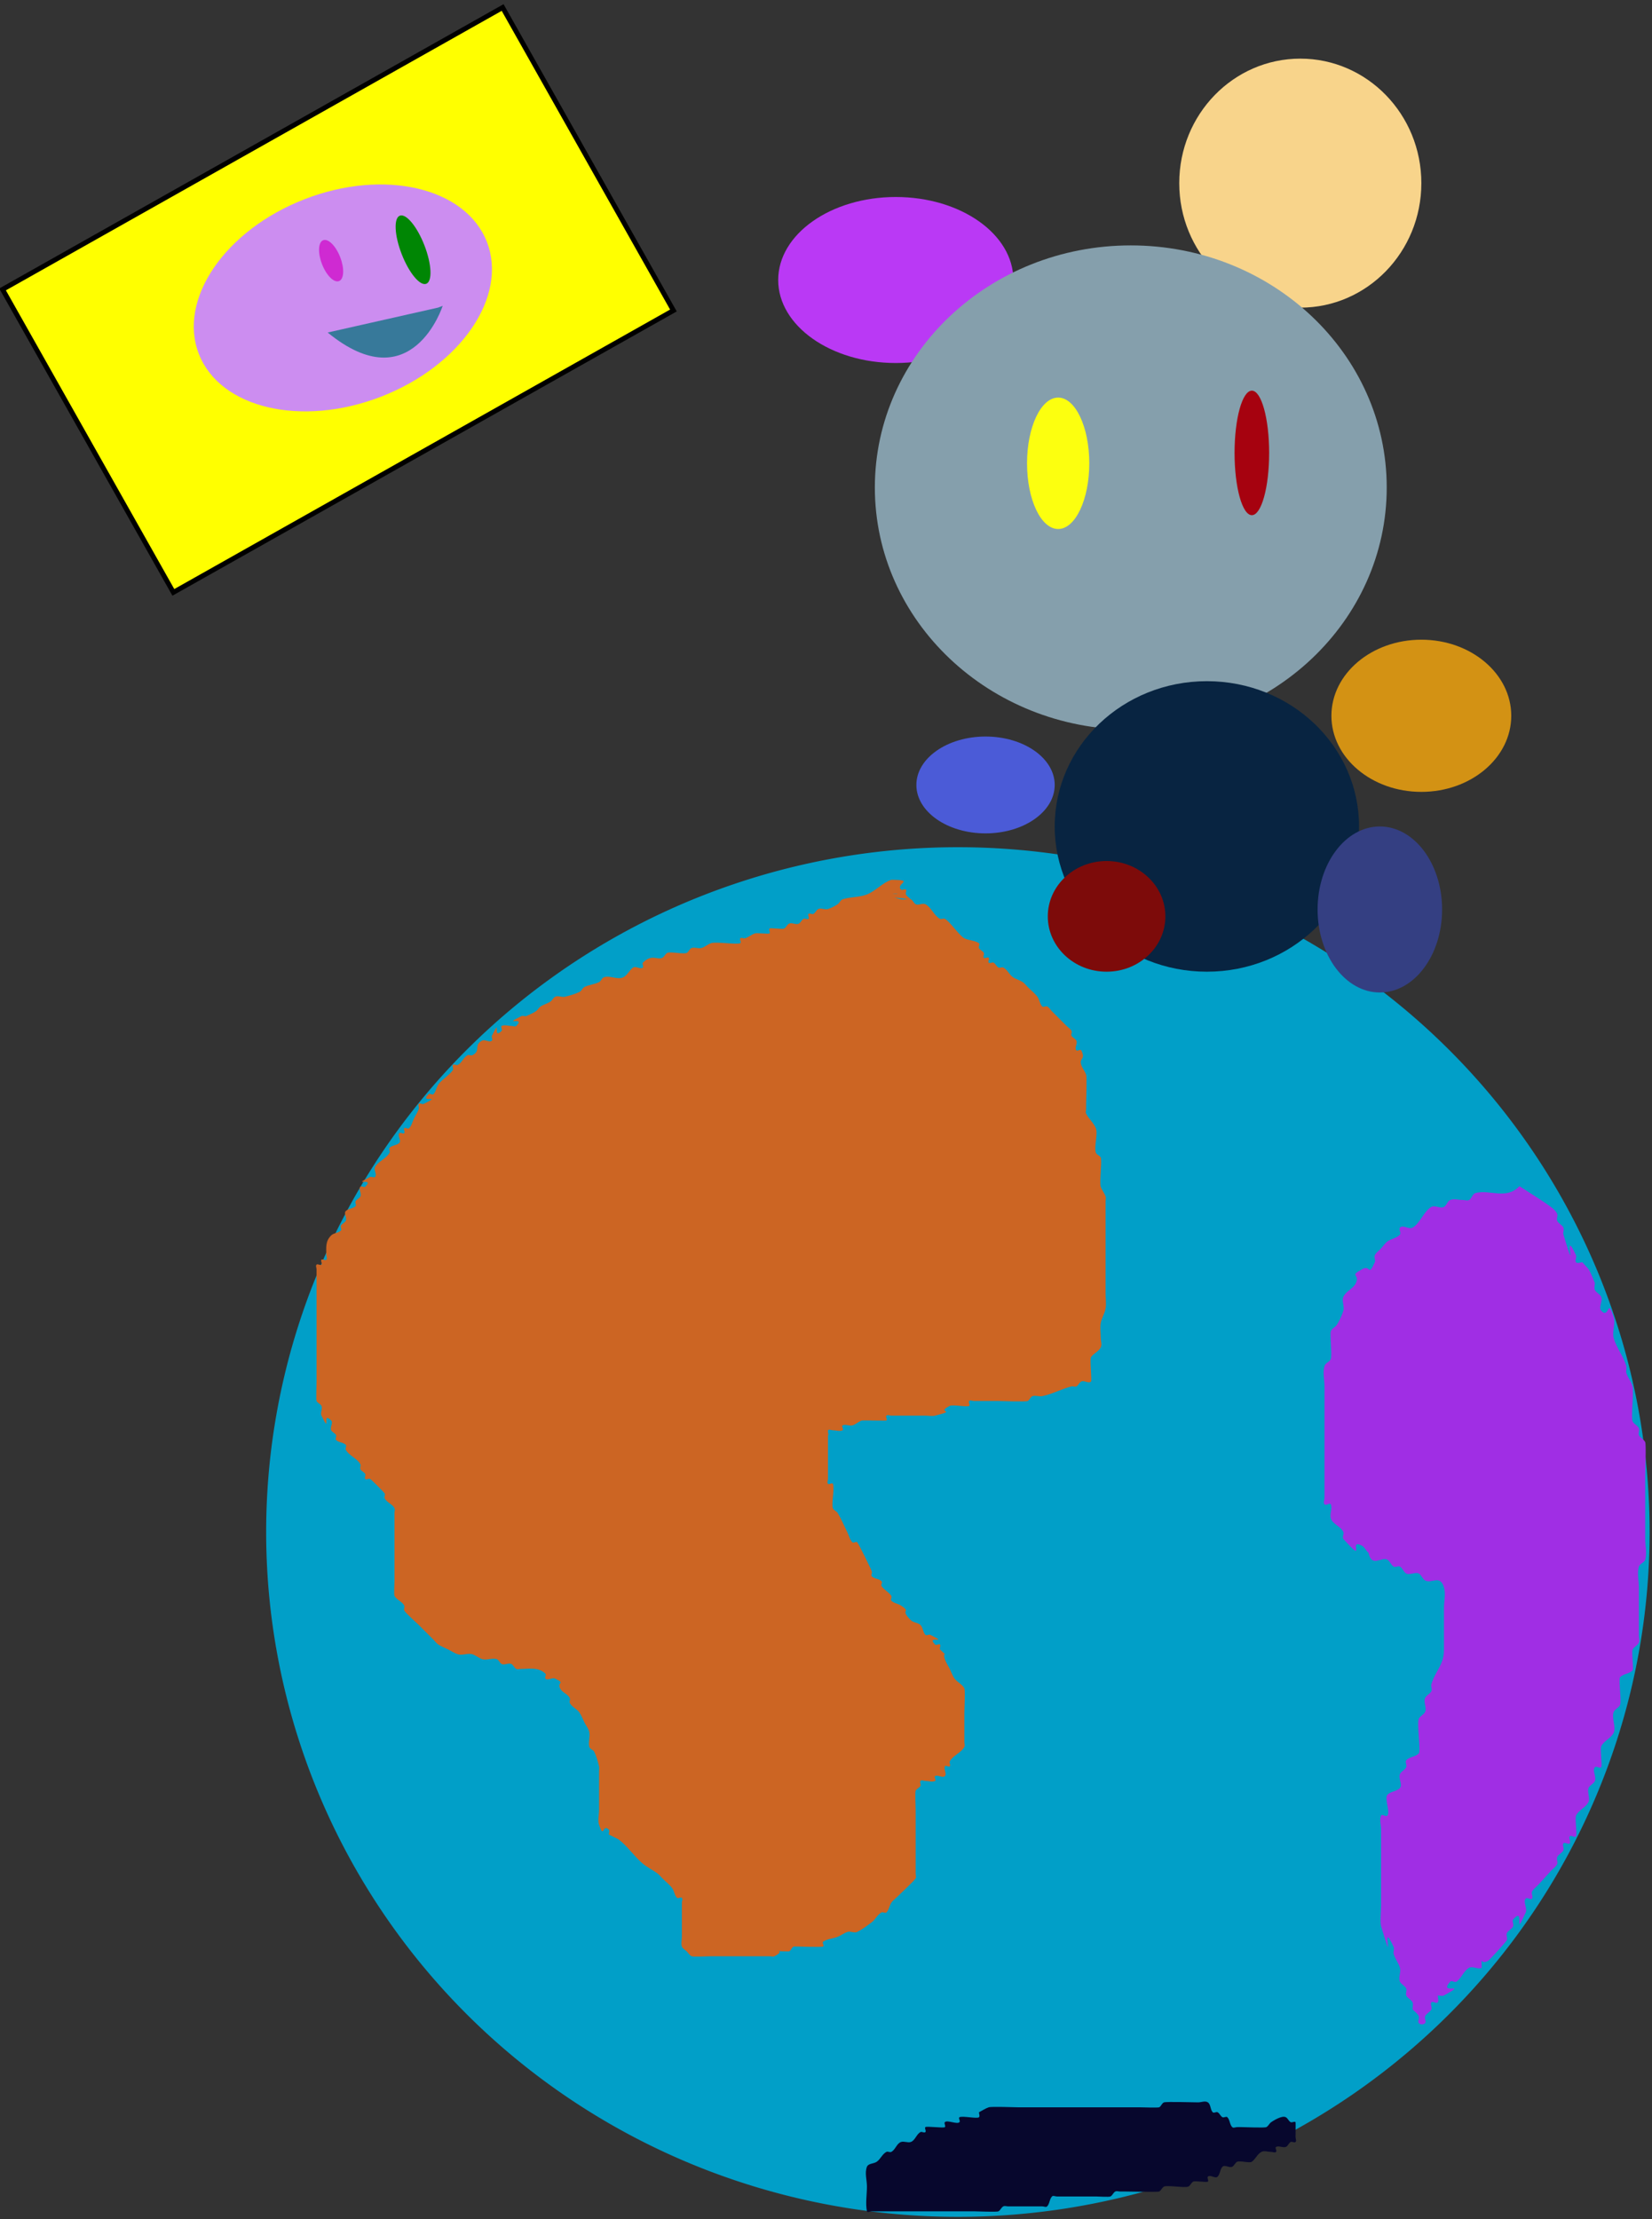 <?xml version="1.0" standalone="no"?>
<svg xmlns:inkscape="http://www.inkscape.org/namespaces/inkscape" xmlns:rdf="http://www.w3.org/1999/02/22-rdf-syntax-ns#" xmlns="http://www.w3.org/2000/svg" xmlns:xlink="http://www.w3.org/1999/xlink" xmlns:ns1="http://sozi.baierouge.fr" xmlns:cc="http://creativecommons.org/ns#" xmlns:dc="http://purl.org/dc/elements/1.1/" xmlns:sodipodi="http://sodipodi.sourceforge.net/DTD/sodipodi-0.dtd" id="svg2" sodipodi:docname="bear_planet-20120928.svg" viewBox="0 0 339.19 455.65" version="1.1" inkscape:version="0.48.2 r9819">
	  <rect x="0" y="0" width="339.19" height="455.65" fill="#333333" stroke="none"/>
	  <title id="title3858">Bear_planet</title>
	  <sodipodi:namedview id="base" fit-margin-left="0" inkscape:snap-intersection-paths="true" inkscape:showpageshadow="false" inkscape:zoom="1" borderopacity="1.0" inkscape:current-layer="layer1" inkscape:cx="115.34137" inkscape:cy="227.73345" borderlayer="false" inkscape:object-paths="true" inkscape:window-maximized="1" showgrid="false" fit-margin-right="0" inkscape:snap-nodes="false" inkscape:document-units="px" bordercolor="#666666" inkscape:window-x="-8" inkscape:window-y="-8" inkscape:snap-smooth-nodes="false" fit-margin-bottom="0" inkscape:window-width="1024" inkscape:pageopacity="0.0" inkscape:pageshadow="2" pagecolor="#ffffff" inkscape:window-height="718" showborder="false" fit-margin-top="0"/>
	  <g id="layer1" inkscape:label="Layer 1" inkscape:groupmode="layer" transform="translate(-158.39 -287.59)">
	    <g id="g4490">
	      <path id="path3832" d="m260.45 288.81l116.31 197.02" style="fill:#278013" inkscape:connector-curvature="0"/>
	      <rect id="rect3826" style="stroke:#000000;stroke-width:1.003;fill:#ffff00" transform="matrix(.871 -.491 .491 .871 0 0)" height="71.419" width="117.88" y="380.38" x="-31.976"/>
	      <g id="g3806">
	        <path id="path2985" sodipodi:rx="142.02496" sodipodi:ry="140.60472" style="fill:#019fc8" sodipodi:type="arc" d="m501.35 596.46a142.02 140.6 0 1 1 -284.05 0 142.02 140.6 0 1 1 284.05 0z" transform="translate(-4.261 5.681)" sodipodi:cy="596.46204" sodipodi:cx="359.32315"/>
	        <path id="path3016" style="fill:#a02ee4" inkscape:connector-curvature="0" d="m470.36 531.13c-2.712 2.881-6.086 0.608-9.038 1.42-0.591 0.162-0.747 1.121-1.291 1.42-0.385 0.212-0.861 0-1.291 0-0.861 0-1.766-0.299-2.582 0-0.577 0.212-0.747 1.121-1.291 1.42-0.77 0.423-1.812-0.423-2.582 0-1.549 0.852-2.324 3.409-3.873 4.261-0.77 0.423-1.974-0.67-2.582 0-0.304 0.335 0.304 1.085 0 1.42-0.68 0.749-1.782 0.833-2.582 1.42-0.506 0.371-0.861 0.947-1.291 1.42-0.43 0.473-1.019 0.821-1.291 1.42-0.192 0.423 0.192 0.997 0 1.42-1.427 3.14-0.801 0.441-2.582 1.42-2.855 1.57-0.401 0.881-1.291 2.841-0.544 1.198-2.038 1.643-2.582 2.841-0.385 0.847 0.272 1.942 0 2.841-0.304 1.004-0.757 1.96-1.291 2.841-0.338 0.557-1.099 0.785-1.291 1.42-0.197 0.65 0.287 5.049 0 5.681-0.272 0.599-1.099 0.785-1.291 1.42-0.408 1.347 0 2.841 0 4.261v8.521 14.202c0 0.473-0.304 1.085 0 1.42 0.304 0.335 1.099-0.423 1.291 0 0.385 0.847-0.272 1.942 0 2.841 0.385 1.27 2.038 1.643 2.582 2.841 0.192 0.423-0.304 1.085 0 1.42 5.039 5.543 0.693-0.329 3.873 1.42 0.544 0.299 0.785 1.049 1.291 1.42 0.65 3.129 2.656 0.751 3.873 1.42 0.544 0.299 0.747 1.121 1.291 1.42 0.385 0.212 0.906-0.212 1.291 0 0.544 0.299 0.747 1.121 1.291 1.42 0.685 0.377 1.897-0.377 2.582 0 0.544 0.299 0.747 1.121 1.291 1.42 1.334 0.734 3.052-1.29 3.873 1.42 0.408 1.347 0 2.841 0 4.261v8.521c0 3.215-1.713 4.231-2.582 7.101-0.136 0.449 0.192 0.997 0 1.42-0.272 0.599-1.019 0.821-1.291 1.42-0.385 0.847 0.385 1.994 0 2.841-0.272 0.599-1.019 0.821-1.291 1.42-0.446 0.981 0.453 6.603 0 7.101-0.681 0.749-1.902 0.672-2.582 1.42-0.304 0.335 0.192 0.997 0 1.42-0.272 0.599-1.019 0.821-1.291 1.42-0.385 0.847 0.609 2.171 0 2.841-0.68 0.749-1.902 0.672-2.582 1.42-0.646 0.71 0.646 3.551 0 4.261-0.304 0.335-1.099-0.423-1.291 0-0.385 0.847 0 1.894 0 2.841v7.101 8.521c0 0.933-0.243 3.459 0 4.261 3.118 10.287-0.372-2.239 2.582 4.261 0.192 0.423-0.136 0.971 0 1.42 0.304 1.004 0.987 1.836 1.291 2.841 0.272 0.898-0.385 1.994 0 2.841 0.272 0.599 1.019 0.821 1.291 1.42 0.192 0.423-0.192 0.997 0 1.42 0.272 0.599 1.019 0.821 1.291 1.42 0.192 0.423 0 0.947 0 1.42 0.43 0.473 1.019 0.821 1.291 1.42 0.192 0.423-0.304 1.085 0 1.42 0.304 0.335 0.987 0.335 1.291 0 0.304-0.335-0.192-0.997 0-1.42 0.272-0.599 1.019-0.821 1.291-1.42 0.192-0.423-0.304-1.085 0-1.42 0.304-0.335 0.987 0.335 1.291 0 0.304-0.335 0-0.947 0-1.42 0.43 0 0.906 0.212 1.291 0 5.373-2.955-1.38 0.098 1.291-2.841 0.304-0.335 0.933 0.263 1.291 0 1.013-0.743 1.494-2.242 2.582-2.841 0.77-0.423 1.812 0.423 2.582 0 0-2.841-0.43-0.473 1.291-1.42 0.343-0.189 3.702-3.884 3.873-4.261 0.192-0.423-0.192-0.997 0-1.42 0.272-0.599 1.019-0.821 1.291-1.42 0.192-0.423-0.304-1.085 0-1.42 2.671-2.938-0.104 4.49 2.582-1.42 0.385-0.847-0.609-2.171 0-2.841 0.304-0.335 0.987 0.335 1.291 0 0.304-0.335-0.192-0.997 0-1.42 0.272-0.599 0.861-0.947 1.291-1.42 0.43-0.473 0.861-0.947 1.291-1.42 0.43-0.473 0.861-0.947 1.291-1.42 0.43-0.473 1.019-0.821 1.291-1.42 0.192-0.423-0.192-0.997 0-1.42 0.272-0.599 1.019-0.821 1.291-1.42 0.192-0.423-0.304-1.085 0-1.42 0.304-0.335 0.987 0.335 1.291 0 0.304-0.335-0.304-1.085 0-1.42 0.304-0.335 0.987 0.335 1.291 0 0.264-0.29-0.256-3.698 0-4.261 0.544-1.198 2.038-1.643 2.582-2.841 0.342-0.753-0.342-2.087 0-2.841 0.272-0.599 1.019-0.821 1.291-1.42 0.385-0.847-0.609-2.171 0-2.841 0.304-0.335 0.987 0.335 1.291 0 0.264-0.29-0.256-3.698 0-4.261 0.544-1.198 2.038-1.643 2.582-2.841 0.516-1.136-0.516-3.125 0-4.261 0.272-0.599 1.019-0.821 1.291-1.42 0.35-0.77-0.353-5.292 0-5.681 0.68-0.749 1.902-0.672 2.582-1.42 0.264-0.29-0.256-3.698 0-4.261 0.272-0.599 1.019-0.821 1.291-1.42 0.192-0.423 0-0.947 0-1.42v-1.42-8.521c0-1.42-0.408-2.913 0-4.261 0.192-0.635 1.099-0.785 1.291-1.42 0.408-1.347 0-2.841 0-4.261v-12.782c0-0.988 0.233-6.588 0-7.101-0.272-0.599-1.019-0.821-1.291-1.42-0.192-0.423 0.192-0.997 0-1.42-0.272-0.599-1.019-0.821-1.291-1.42-0.371-0.815 0.275-5.892 0-7.101-0.233-1.027-0.987-1.836-1.291-2.841-0.136-0.449 0.136-0.971 0-1.42-0.609-2.009-1.974-3.672-2.582-5.681-0.408-1.347 0.408-2.913 0-4.261-1.343-4.433-0.861 0.473-2.582-1.42-0.609-0.67 0.385-1.994 0-2.841-0.272-0.599-1.019-0.821-1.291-1.42-0.192-0.423 0-0.947 0-1.42-0.43-0.947-0.757-1.96-1.291-2.841-0.43-0.473-0.861-0.947-1.291-1.42-0.43 0-0.987 0.335-1.291 0-0.304-0.335 0.192-0.997 0-1.42-2.955-6.5 0.535 6.027-2.582-4.261-0.136-0.449 0.192-0.997 0-1.42-0.272-0.599-1.019-0.821-1.291-1.42-0.192-0.423 0.192-0.997 0-1.42-0.272-0.599-0.785-1.049-1.291-1.42-2.088-1.531-4.304-2.841-6.456-4.261z"/>
	        <path id="path3802" style="fill:#cc6523" inkscape:connector-curvature="0" d="m336.39 471.24c13.551 0 0.019-0.745 7 1 0.647 0.162 1.367-0.211 2 0 0.447 0.149 0.578 0.789 1 1 0.596 0.298 1.404-0.298 2 0 1.2 0.6 1.8 2.4 3 3 0.298 0.149 0.702-0.149 1 0 0.984 0.492 3.016 3.508 4 4 0.943 0.471 2.123 0.415 3 1 0.277 0.185-0.149 0.702 0 1 0.211 0.422 0.789 0.578 1 1 0.149 0.298-0.236 0.764 0 1s0.764-0.236 1 0-0.236 0.764 0 1 0.702-0.149 1 0c0.422 0.211 0.578 0.789 1 1 0.298 0.149 0.702-0.149 1 0 0.843 0.422 1.216 1.477 2 2 0.62 0.413 1.38 0.587 2 1 0.392 0.261 0.667 0.667 1 1 0.667 0.667 1.434 1.246 2 2 0.447 0.596 0.473 1.473 1 2 0.236 0.236 0.702-0.149 1 0 0.422 0.211 0.667 0.667 1 1l1 1 2 2c0.333 0.333 0.789 0.578 1 1 0.149 0.298-0.149 0.702 0 1 0.211 0.422 0.789 0.578 1 1 0.298 0.596-0.471 1.529 0 2 0.236 0.236 0.851-0.298 1 0 1 2-0.5 1.5 0 3 0.236 0.707 0.764 1.293 1 2 0.194 0.582 0 5.312 0 6v1c0 0.333-0.149 0.702 0 1 0.537 1.075 1.554 1.884 2 3 0.461 1.151-0.405 3.784 0 5 0.149 0.447 0.789 0.578 1 1 0.301 0.602-0.291 5.126 0 6 0.236 0.707 0.764 1.293 1 2 0.105 0.316 0 0.667 0 1v4 12 3c0 1 0.164 2.014 0 3-0.173 1.04-0.827 1.96-1 3-0.164 0.986 0 2 0 3 0 0.667 0.298 1.404 0 2-0.422 0.843-1.477 1.216-2 2-0.288 0.432 0.236 4.764 0 5-0.471 0.471-1.404-0.298-2 0-0.422 0.211-0.578 0.789-1 1-0.298 0.149-0.677-0.081-1 0-2.045 0.511-3.933 1.587-6 2-0.654 0.131-1.367-0.211-2 0-0.447 0.149-0.578 0.789-1 1-0.357 0.179-5.769 0-6 0h-5c-0.333 0-0.764-0.236-1 0s0.236 0.764 0 1c-0.296 0.296-3.381-0.31-4 0-3.05 1.525 1.829 0.793-3 2-0.647 0.162-1.333 0-2 0h-6-1c-0.333 0-0.764-0.236-1 0s0.236 0.764 0 1c-0.062 0.062-4.819-0.045-5 0-0.723 0.181-1.277 0.819-2 1-0.647 0.162-1.404-0.298-2 0-0.298 0.149 0.298 0.851 0 1-0.596 0.298-1.333 0-2 0-0.333 0-0.764-0.236-1 0s0.333 1 0 1 0-1.333 0-1v10c0 0.333-0.236 0.764 0 1s0.851-0.298 1 0c0.425 0.85-0.331 4.006 0 5 0.149 0.447 0.757 0.596 1 1 0.767 1.278 1.333 2.667 2 4 0.333 0.667 0.473 1.473 1 2 0.236 0.236 0.764-0.236 1 0 0.317 0.317 2.809 5.428 3 6 0.105 0.316-0.236 0.764 0 1 0.527 0.527 1.473 0.473 2 1 0.236 0.236-0.185 0.723 0 1 0.523 0.784 1.477 1.216 2 2 0.185 0.277-0.236 0.764 0 1 0.527 0.527 1.38 0.587 2 1 2.297 1.532-0.429 0.571 2 3 0.527 0.527 1.473 0.473 2 1 0.527 0.527 0.473 1.473 1 2 0.236 0.236 0.702-0.149 1 0 4.162 2.081-1.069-0.069 1 2 0.236 0.236 0.764-0.236 1 0s-0.149 0.702 0 1c2.276 2.276 0.264-0.207 1 2 0.236 0.707 0.667 1.333 1 2 0.333 0.667 0.553 1.404 1 2 0.566 0.754 1.578 1.157 2 2 0.213 0.425 0 4.162 0 5v5 1c0 0.333 0.149 0.702 0 1-0.6 1.2-2.4 1.8-3 3-0.149 0.298 0.236 0.764 0 1s-0.851-0.298-1 0c-0.298 0.596 0.471 1.529 0 2s-1.404-0.298-2 0c-0.298 0.149 0.298 0.851 0 1-0.596 0.298-1.333 0-2 0-0.333 0-0.764-0.236-1 0s0.149 0.702 0 1c-0.211 0.422-0.789 0.578-1 1-0.152 0.304 0 3.309 0 4v11 2c0 0.333 0.149 0.702 0 1-0.232 0.463-3.412 3.412-4 4-0.333 0.333-0.739 0.608-1 1-0.413 0.62-0.473 1.473-1 2-0.236 0.236-0.702-0.149-1 0-0.843 0.422-1.246 1.434-2 2-0.961 0.721-1.925 1.462-3 2-0.596 0.298-1.367-0.211-2 0-0.707 0.236-1.308 0.723-2 1-0.979 0.391-2.123 0.415-3 1-0.277 0.185 0.298 0.851 0 1-0.376 0.188-5.854-0.036-6 0-0.457 0.114-0.553 0.851-1 1-4.552 0-0.057-0.471-3 1-0.298 0.149-0.667 0-1 0h-2-10c-0.691 0-3.696 0.152-4 0-0.422-0.211-0.667-0.667-1-1s-0.851-0.553-1-1c-0.211-0.632 0-1.333 0-2v-6-1c0-0.333 0.236-0.764 0-1s-0.764 0.236-1 0c-0.527-0.527-0.553-1.404-1-2-0.566-0.754-1.333-1.333-2-2-0.333-0.333-0.623-0.717-1-1-0.961-0.721-2.077-1.231-3-2-1.811-1.509-3.114-3.586-5-5-0.667-0.333-1.333-0.667-2-1 0-0.333 0.236-0.764 0-1-1.333-1.333-0.96 2.121-2-1-0.316-0.949 0-2 0-3v-6-2c0-0.333 0.081-0.677 0-1-0.256-1.023-0.529-2.057-1-3-0.211-0.422-0.886-0.543-1-1-0.243-0.97 0.196-2.019 0-3-0.146-0.731-0.667-1.333-1-2-0.333-0.667-0.587-1.38-1-2-0.523-0.784-1.578-1.157-2-2-0.149-0.298 0.149-0.702 0-1-0.422-0.843-1.578-1.157-2-2-0.69-1.379 1.211-0.894-1-2-0.596-0.298-1.529 0.471-2 0-0.236-0.236 0.236-0.764 0-1-1.419-1.419-3.256-1-5-1-0.333 0-0.702 0.149-1 0-0.422-0.211-0.578-0.789-1-1-0.596-0.298-1.404 0.298-2 0-0.422-0.211-0.553-0.851-1-1-0.9-0.3-2.1 0.3-3 0-0.707-0.236-1.293-0.764-2-1-0.9-0.3-2.1 0.3-3 0-0.707-0.236-1.333-0.667-2-1-0.667-0.333-1.38-0.587-2-1-0.392-0.261-0.667-0.667-1-1l-3-3c-0.526-0.526-2.733-2.466-3-3-0.149-0.298 0.149-0.702 0-1-0.422-0.843-1.578-1.157-2-2-0.152-0.304 0-2.55 0-3v-7-5-2c0-0.333 0.149-0.702 0-1-0.422-0.843-1.578-1.157-2-2-0.149-0.298 0.149-0.702 0-1-0.133-0.266-2.735-2.867-3-3-0.298-0.149-0.764 0.236-1 0s0.149-0.702 0-1c-0.211-0.422-0.789-0.578-1-1-0.149-0.298 0.149-0.702 0-1-0.6-1.2-2.4-1.8-3-3-0.149-0.298 0.236-0.764 0-1-0.527-0.527-1.473-0.473-2-1-0.236-0.236 0.149-0.702 0-1-0.211-0.422-0.789-0.578-1-1-0.298-0.596 0.471-1.529 0-2-2.069-2.069 0.081 3.162-2-1-0.298-0.596 0.298-1.404 0-2-0.211-0.422-0.789-0.578-1-1-0.131-0.263 0-3.477 0-4v-9-13-1c0-0.333-0.236-0.764 0-1s0.764 0.236 1 0-0.236-0.764 0-1 0.764 0.236 1 0 0-0.667 0-1c0-1.486-0.243-2.757 1-4 0.527-0.527 1.473-0.473 2-1 0.236-0.236-0.149-0.702 0-1 0.211-0.422 0.789-0.578 1-1 0.298-0.596-0.471-1.529 0-2 0.527-0.527 1.473-0.473 2-1 0.236-0.236-0.149-0.702 0-1 0.211-0.422 0.789-0.578 1-1 0.298-0.596-0.471-1.529 0-2 0.236-0.236 0.764 0.236 1 0 2.069-2.069-3.162 0.081 1-2 0.298-0.149 0.764 0.236 1 0 0.471-0.471-0.298-1.404 0-2 0.6-1.2 2.4-1.8 3-3 0.149-0.298-0.236-0.764 0-1 0.527-0.527 1.473-0.473 2-1 0.471-0.471-0.471-1.529 0-2 0.236-0.236 0.764 0.236 1 0s-0.236-0.764 0-1 0.764 0.236 1 0c0.527-0.527 0.667-1.333 1-2 0.333-0.667 0.764-1.293 1-2 0.105-0.316-0.236-0.764 0-1s0.702 0.149 1 0c4.162-2.081-1.069 0.069 1-2 0.236-0.236 0.764 0.236 1 0 0.527-0.527 0.587-1.38 1-2 0.607-0.91 2.557-2.114 3-3 0.149-0.298-0.236-0.764 0-1s0.702 0.149 1 0c0.843-0.422 1.157-1.578 2-2 0.298-0.149 0.702 0.149 1 0 1.841-0.921 0.159-2.079 2-3 0.596-0.298 1.529 0.471 2 0 0.236-0.236-0.149-0.702 0-1 2.081-4.162-0.069 1.069 2-1 0.236-0.236-0.298-0.851 0-1 0.596-0.298 1.333 0 2 0 0.333 0 0.764 0.236 1 0 2.069-2.069-3.162 0.081 1-2 0.298-0.149 0.667 0 1 0 0.667-0.333 1.38-0.587 2-1 0.392-0.261 0.608-0.739 1-1 0.62-0.413 1.38-0.587 2-1 0.392-0.261 0.578-0.789 1-1 0.596-0.298 1.353 0.162 2 0 1.023-0.256 2.057-0.529 3-1 0.422-0.211 0.578-0.789 1-1 0.943-0.471 2.057-0.529 3-1 0.422-0.211 0.553-0.851 1-1 1.265-0.422 2.807 0.596 4 0 0.843-0.422 1.216-1.477 2-2 0.555-0.37 1.529 0.471 2 0 0.236-0.236-0.236-0.764 0-1 1.866-1.866 2.929-0.465 4-1 0.422-0.211 0.578-0.789 1-1 0.629-0.314 3.372 0.314 4 0 0.422-0.211 0.553-0.851 1-1 0.632-0.211 1.353 0.162 2 0 0.723-0.181 1.293-0.764 2-1 1.017-0.339 5.303 0.348 6 0 0.298-0.149-0.236-0.764 0-1s0.684 0.105 1 0c0.707-0.236 1.293-0.764 2-1 0.389-0.13 2.845 0.155 3 0 0.236-0.236-0.236-0.764 0-1 0.204-0.204 2.603 0.198 3 0 0.422-0.211 0.578-0.789 1-1 0.596-0.298 1.404 0.298 2 0 0.422-0.211 0.578-0.789 1-1 0.298-0.149 0.764 0.236 1 0s-0.236-0.764 0-1 0.702 0.149 1 0c0.422-0.211 0.578-0.789 1-1 0.596-0.298 1.367 0.211 2 0 0.707-0.236 1.38-0.587 2-1 0.392-0.261 0.553-0.851 1-1 1.612-0.537 3.422-0.369 5-1 1.805-0.722 3.156-2.385 5-3 0.447-0.149 1.333 0.667 1 1-0.333 0.333-1.471-1-1-1 5.052 0 0.769 0.769 2 2 0.236 0.236 0.764-0.236 1 0s-0.149 0.702 0 1c0.211 0.422 0.667 0.667 1 1"/>
	        <path id="path3804" style="fill:#07072d" inkscape:connector-curvature="0" d="m336.39 736.53c0-1.356-0.495-2.808 0-4.067 0.277-0.704 1.38-0.596 2-1.017 0.784-0.532 1.157-1.605 2-2.034 0.298-0.152 0.702 0.152 1 0 0.843-0.429 1.106-1.73 2-2.033 0.632-0.214 1.367 0.214 2 0 0.894-0.303 1.157-1.605 2-2.034 0.298-0.152 0.764 0.24 1 0 0.236-0.24-0.236-0.777 0-1.017 0.241-0.245 3.759 0.245 4 0 0.236-0.24-0.236-0.777 0-1.017 0.5-0.508 2.5 0.508 3 0 0.236-0.24-0.298-0.865 0-1.017 0.647-0.329 3.641 0.365 4 0 0.236-0.24 0-0.678 0-1.017 0.667-0.339 1.293-0.777 2-1.017 0.582-0.197 5.312 0 6 0h14 11c0.238 0 3.776 0.114 4 0 0.422-0.214 0.553-0.865 1-1.017 0.507-0.172 6.183 0 7 0 0.667 0 1.445-0.376 2 0 0.62 0.42 0.473 1.498 1 2.033 0.236 0.24 0.702-0.152 1 0 0.422 0.214 0.578 0.802 1 1.017 0.298 0.152 0.764-0.24 1 0 0.527 0.536 0.473 1.498 1 2.034 0.236 0.24 0.667 0 1 0h1c0.696 0 4.638 0.184 5 0 0.422-0.214 0.608-0.751 1-1.017 0.297-0.201 2.15-1.449 3-1.017 0.422 0.214 0.578 0.802 1 1.017 0.298 0.152 0.764-0.24 1 0 0.032 0.033 0 2.804 0 3.05 0 0.339 0.236 0.777 0 1.017-0.236 0.24-0.702-0.152-1 0-0.422 0.214-0.553 0.865-1 1.017-0.632 0.214-1.404-0.303-2 0-0.298 0.152 0.236 0.777 0 1.017-0.236 0.24-0.667 0-1 0-0.667 0-1.404-0.303-2 0-0.843 0.429-1.216 1.502-2 2.034-0.435 0.295-2.472-0.268-3 0-0.422 0.214-0.578 0.802-1 1.017-0.596 0.303-1.529-0.479-2 0-0.527 0.536-0.473 1.498-1 2.034-0.471 0.479-1.529-0.479-2 0-0.236 0.24 0.236 0.777 0 1.017-0.204 0.208-2.603-0.202-3 0-0.422 0.214-0.578 0.802-1 1.017-0.631 0.321-4.369-0.321-5 0-0.422 0.214-0.578 0.802-1 1.017-0.295 0.15-5.97 0-7 0h-1c-0.333 0-0.702-0.152-1 0-0.422 0.214-0.578 0.802-1 1.017-0.304 0.155-2.55 0-3 0h-7-1c-0.333 0-0.764-0.24-1 0-0.527 0.536-0.473 1.498-1 2.033-0.236 0.24-0.667 0-1 0h-1-5-1c-0.333 0-0.702-0.152-1 0-0.422 0.214-0.578 0.802-1 1.017-0.362 0.184-4.304 0-5 0h-12-8-1c-0.333 0-0.935 0.332-1 0-0.327-1.662 0-3.389 0-5.084z"/>
	      </g>
	      <g id="g3815" transform="translate(19.883 19.883)">
	        <path id="path3030" sodipodi:rx="24.854368" sodipodi:ry="25.564493" style="fill:#f8d48b" sodipodi:type="arc" d="m323.82 306.73c0 14.119-11.128 25.564-24.854 25.564-13.727 0-24.854-11.446-24.854-25.564 0-14.119 11.128-25.564 24.854-25.564 13.727 0 24.854 11.446 24.854 25.564z" transform="translate(106.52 -1.42)" sodipodi:cy="306.73111" sodipodi:cx="298.96255"/>
	        <path id="path3032" sodipodi:rx="14.202497" sodipodi:ry="17.042995" style="fill:#ba39f5" sodipodi:type="arc" d="m330.92 335.14c0 9.413-6.359 17.043-14.202 17.043-7.844 0-14.202-7.63-14.202-17.043s6.359-17.043 14.202-17.043c7.844 0 14.202 7.63 14.202 17.043z" transform="matrix(1.7 0 0 1 -215.99 -9.942)" sodipodi:cy="335.13611" sodipodi:cx="316.71567"/>
	        <path id="path3018" sodipodi:rx="52.549236" sodipodi:ry="49.708736" style="fill:#859fac" sodipodi:type="arc" d="m423.23 367.8c0 27.453-23.527 49.709-52.549 49.709s-52.549-22.255-52.549-49.709c0-27.453 23.527-49.709 52.549-49.709s52.549 22.255 52.549 49.709z" sodipodi:cy="367.80185" sodipodi:cx="370.68515"/>
	        <path id="path3020" sodipodi:rx="31.245493" sodipodi:ry="29.825243" style="fill:#082441" sodipodi:type="arc" d="m417.55 437.39c0 16.472-13.989 29.825-31.245 29.825s-31.245-13.353-31.245-29.825 13.989-29.825 31.245-29.825 31.245 13.353 31.245 29.825z" sodipodi:cy="437.39407" sodipodi:cx="386.30789"/>
	        <path id="path3022" sodipodi:rx="12.072122" sodipodi:ry="11.361998" style="fill:#7d0b0a" sodipodi:type="arc" d="m362.16 438.81c0 6.275-5.405 11.362-12.072 11.362-6.667 0-12.072-5.087-12.072-11.362s5.405-11.362 12.072-11.362c6.667 0 12.072 5.087 12.072 11.362z" transform="translate(15.623 17.043)" sodipodi:cy="438.81433" sodipodi:cx="350.09155"/>
	        <path id="path3024" sodipodi:rx="12.782247" sodipodi:ry="17.042995" style="fill:#343f82" sodipodi:type="arc" d="m434.6 454.44c0 9.413-5.723 17.043-12.782 17.043-7.059 0-12.782-7.63-12.782-17.043s5.723-17.043 12.782-17.043c7.059 0 12.782 7.63 12.782 17.043z" sodipodi:cy="454.43707" sodipodi:cx="421.81415"/>
	        <path id="path3026" sodipodi:rx="6.3911233" sodipodi:ry="13.492372" style="fill:#fcff0f" sodipodi:type="arc" d="m362.16 362.83c0 7.452-2.861 13.492-6.391 13.492s-6.391-6.041-6.391-13.492c0-7.452 2.861-13.492 6.391-13.492s6.391 6.041 6.391 13.492z" sodipodi:cy="362.83096" sodipodi:cx="355.77255"/>
	        <path id="path3028" sodipodi:rx="3.5506241" sodipodi:ry="12.782247" style="fill:#a6020f" sodipodi:type="arc" d="m399.09 360.7c0 7.059-1.59 12.782-3.551 12.782-1.961 0-3.551-5.723-3.551-12.782 0-7.059 1.59-12.782 3.551-12.782 1.961 0 3.551 5.723 3.551 12.782z" sodipodi:cy="360.70059" sodipodi:cx="395.53952"/>
	        <path id="path3040" sodipodi:rx="14.202497" sodipodi:ry="9.9417477" style="fill:#4b5bd7" sodipodi:type="arc" d="m349.38 418.93c0 5.491-6.359 9.942-14.202 9.942-7.844 0-14.202-4.451-14.202-9.942 0-5.491 6.359-9.942 14.202-9.942 7.844 0 14.202 4.451 14.202 9.942z" transform="translate(5.681 9.942)" sodipodi:cy="418.93085" sodipodi:cx="335.17892"/>
	        <path id="path3042" sodipodi:rx="18.463245" sodipodi:ry="15.622746" style="fill:#d39214" sodipodi:type="arc" d="m448.8 414.67c0 8.628-8.266 15.623-18.463 15.623s-18.463-6.995-18.463-15.623c0-8.628 8.266-15.623 18.463-15.623s18.463 6.995 18.463 15.623z" sodipodi:cy="414.67007" sodipodi:cx="430.33563"/>
	      </g>
	      <g id="g4484" transform="matrix(.932 -.362 .362 .932 -105.12 99.022)">
	        <path id="path3036" sodipodi:rx="18" sodipodi:ry="19.5" style="fill:#cc8df0" sodipodi:type="arc" d="m75 74.15c0 10.77-8.059 19.5-18 19.5s-18-8.73-18-19.5 8.059-19.5 18-19.5 18 8.73 18 19.5z" transform="matrix(1.763 0 0 1.115 120.38 271.07)" sodipodi:cy="74.14975" sodipodi:cx="57"/>
	        <path id="path3806" sodipodi:rx="2" sodipodi:ry="4.5" style="fill:#cf2ad2" sodipodi:type="arc" d="m-76 97.15c0 2.485-0.895 4.5-2 4.5s-2-2.015-2-4.5 0.895-4.5 2-4.5 2 2.015 2 4.5z" transform="translate(299.39 248.59)" sodipodi:cy="97.14975" sodipodi:cx="-78"/>
	        <path id="path3808" sodipodi:rx="2.5" sodipodi:ry="7.5" style="fill:#008604" sodipodi:type="arc" d="m-59 101.15c0 4.142-1.119 7.5-2.5 7.5s-2.5-3.358-2.5-7.5 1.119-7.5 2.5-7.5 2.5 3.358 2.5 7.5z" transform="translate(299.39 248.59)" sodipodi:cy="101.14975" sodipodi:cx="-61.5"/>
	        <path id="path4466" style="fill:#37799a" inkscape:connector-curvature="0" d="m215.39 359.24c11 19.503 24 3.442 24 3.442h-1"/>
	      </g>
	    </g>
	  </g>
	</svg>